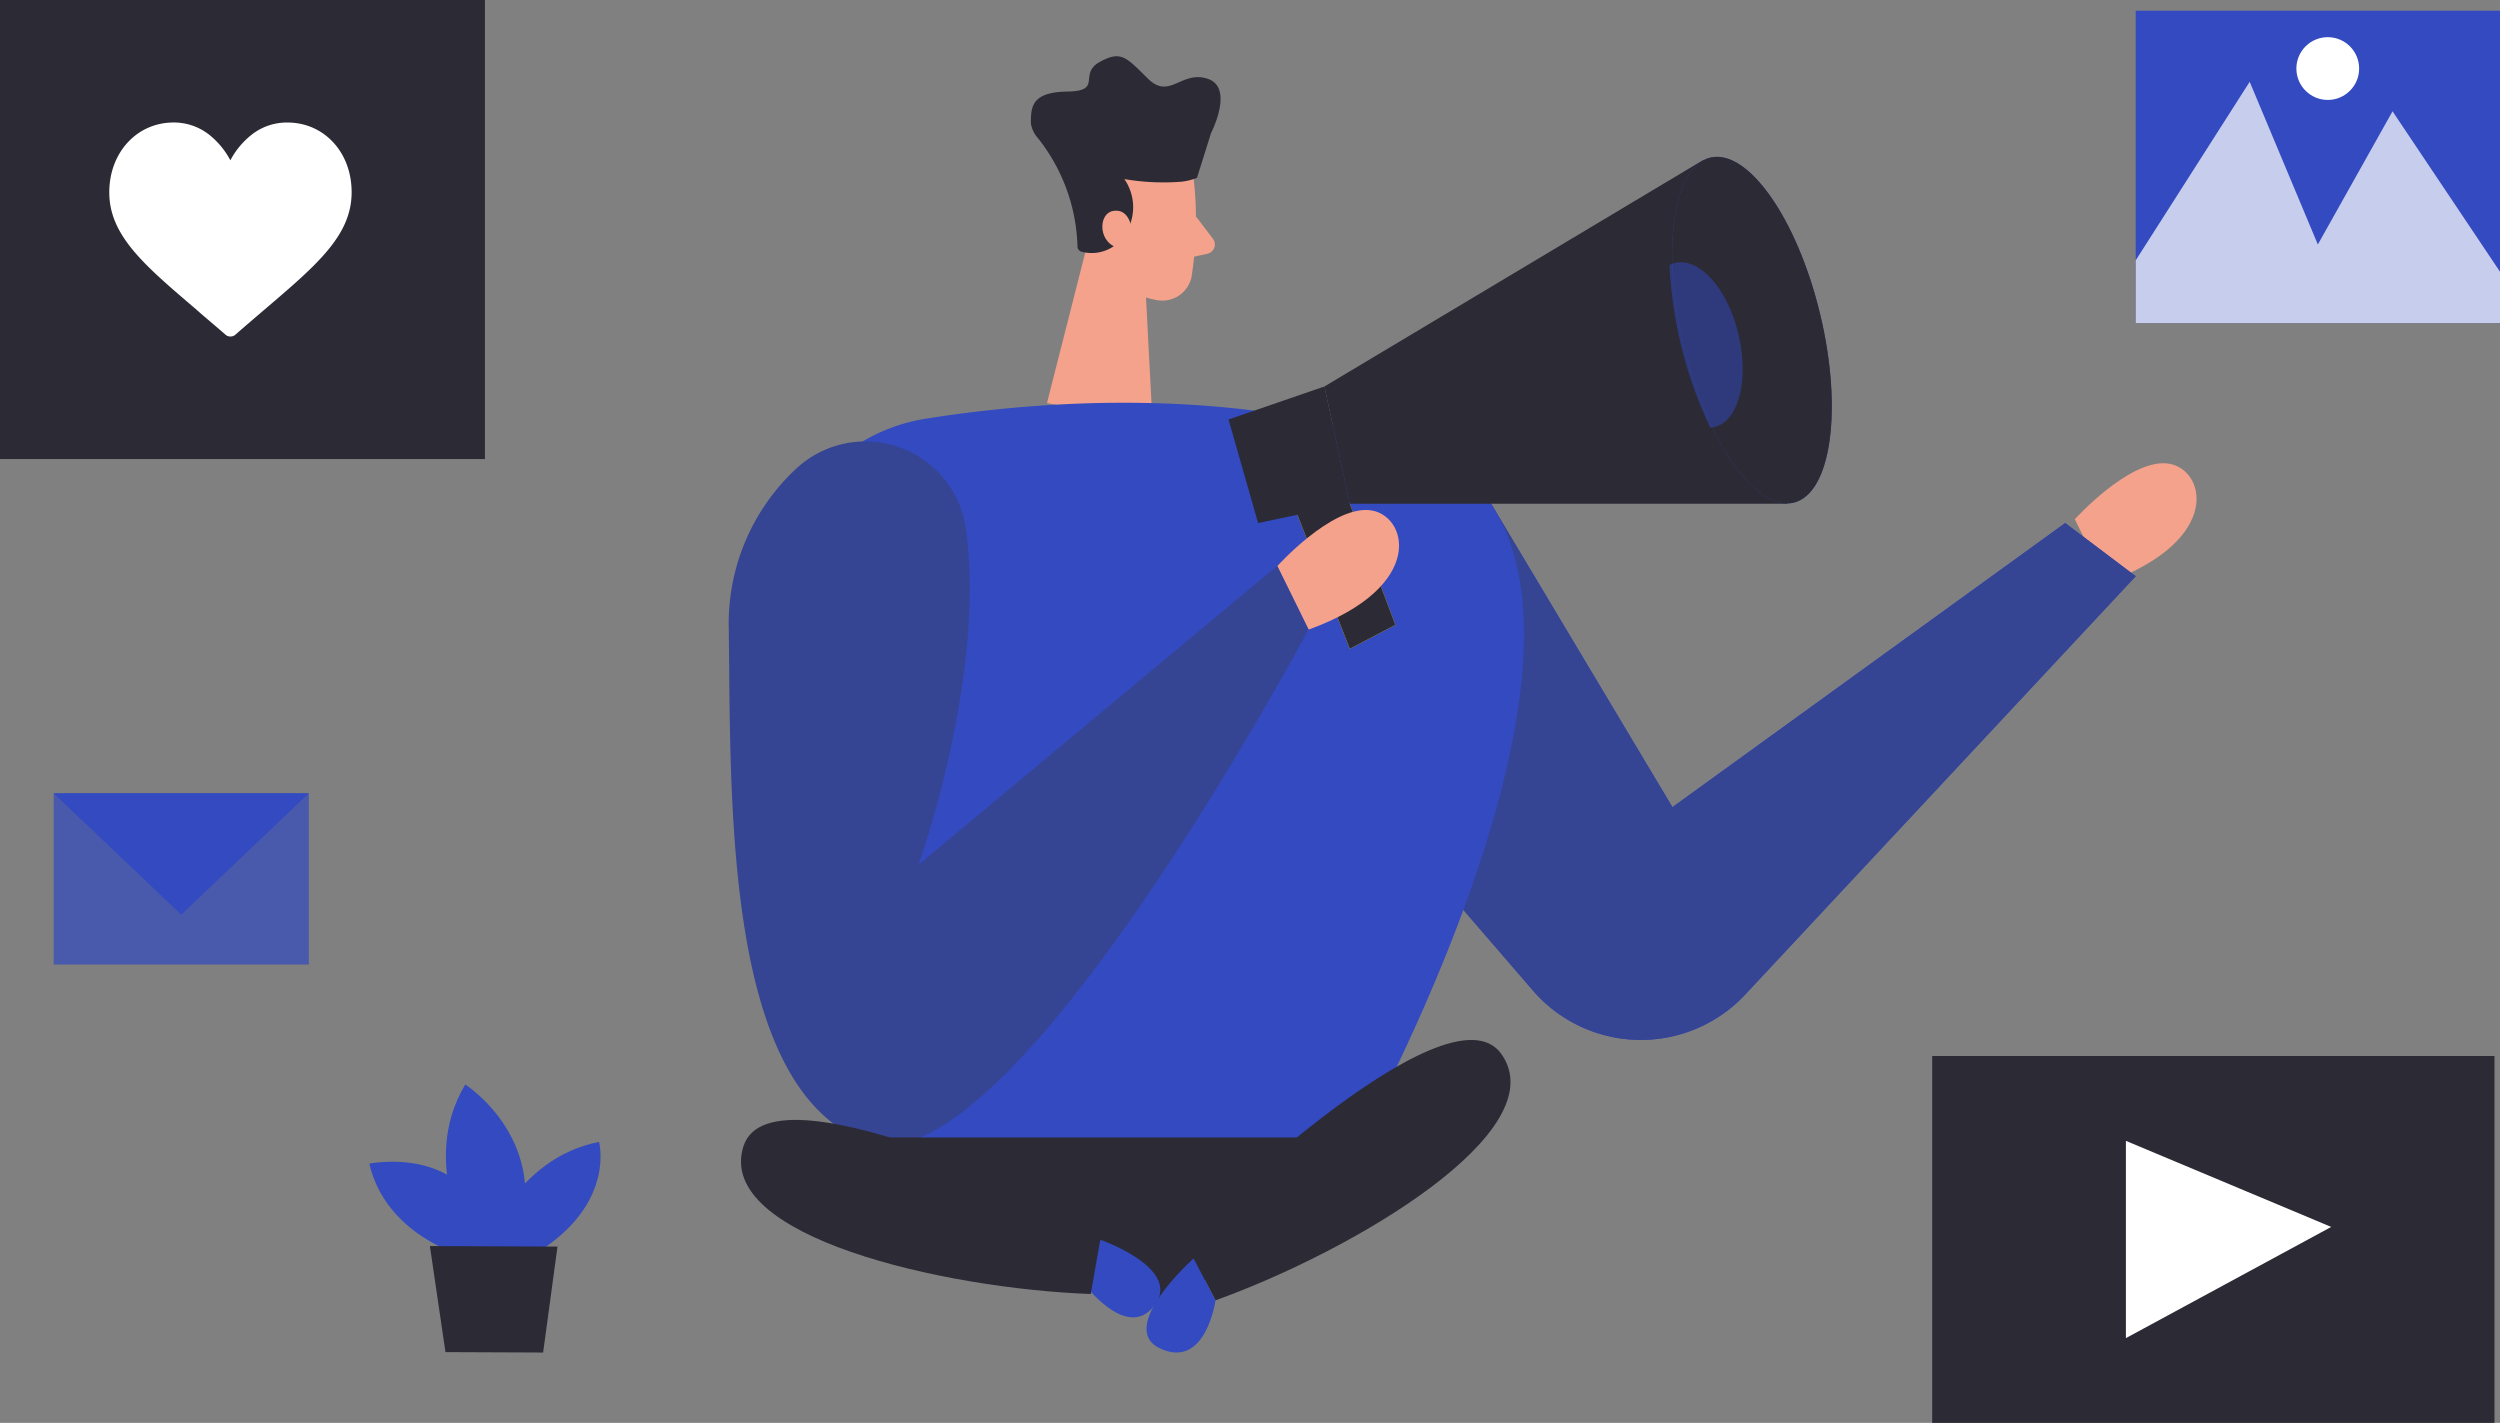 <svg xmlns="http://www.w3.org/2000/svg" width="220.926" height="125.742" viewBox="0 0 220.926 125.742"><rect x="0" y="0" width="220.926" height="125.742" fill="#808080" stroke="none"/><defs><style>.a,.h,.i{fill:#334ac0;}.b{fill:#2b2a35;}.c{fill:#f4a28c;}.d{fill:#354493;}.e{fill:#ffd200;}.f,.g{fill:#fff;}.g{opacity:0.72;}.h{opacity:0.52;}.i{opacity:0.7;}</style></defs><g transform="translate(-419.822 -619.18)"><path class="a" d="M218.639,203.346s-6.762-1.846-8.22-8.137c0,0,10.461-2.115,10.775,8.7Z" transform="translate(242.037 526.801)"/><path class="a" d="M220.065,202.065s-4.722-7.472-.568-14.451c0,0,7.958,5.059,4.424,14.466Z" transform="translate(241.439 527.402)"/><path class="a" d="M221.583,202.512s2.5-7.883,10.043-9.378c0,0,1.412,5.119-4.887,9.4Z" transform="translate(241.133 526.955)"/><path class="b" d="M216.249,203.151l1.375,9.37,8.63.037,1.27-9.363Z" transform="translate(241.564 526.145)"/><path class="c" d="M244.446,71.43s4.715-5.231,8.107-4.939,5.231,6.725-5.343,10.558Z" transform="translate(358.73 593.637)"/><rect class="a" width="32.191" height="27.607" transform="translate(608.557 620.125)"/><path class="a" d="M187.125,70.37l16.028,26.818,34.709-25.107,6.232,4.7-34.522,36.98a12.606,12.606,0,0,1-18.74-.359L173.645,93.482Z" transform="translate(364.463 593.32)"/><path class="d" d="M187.125,70.37l16.028,26.818,34.709-25.107,6.232,4.7-34.522,36.98a12.606,12.606,0,0,1-18.74-.359L173.645,93.482Z" transform="translate(364.463 593.32)"/><path class="c" d="M158.85,38.792a32.423,32.423,0,0,1-.2,8.7,2.638,2.638,0,0,1-3.161,1.98,5.806,5.806,0,0,1-4.655-4.252l-1.681-4.536a4.693,4.693,0,0,1,1.943-5.074C153.993,33.449,158.648,35.608,158.85,38.792Z" transform="translate(366.459 596.207)"/><path class="c" d="M149.84,42.6,145.611,59.23l9.325,1.681-.665-12.77Z" transform="translate(366.732 595.57)"/><path class="b" d="M148.183,44.156h0a.493.493,0,0,0,.389.471,3.467,3.467,0,0,0,3.871-1.636,4.356,4.356,0,0,0-.12-4.79,20.534,20.534,0,0,0,4.835.247,4.984,4.984,0,0,0,1.584-.359l1.248-3.968s2.055-3.975-.276-4.775-3.37,1.868-5.283,0-2.354-2.563-4.282-1.494.314,2.57-2.862,2.615-3.221,1.36-3.221,2.8a2.526,2.526,0,0,0,.628,1.323A16.073,16.073,0,0,1,148.183,44.156Z" transform="translate(366.857 596.805)"/><path class="c" d="M153.559,44.021s-.112-2.01-1.607-1.816-1.4,3.1.665,3.325Z" transform="translate(366.301 595.604)"/><path class="c" d="M159.85,42.743l1.494,1.973a.837.837,0,0,1-.493,1.33l-1.988.433Z" transform="translate(365.66 595.559)"/><path class="a" d="M119.536,75.689a15.826,15.826,0,0,1,13.248-13.622c10.386-1.644,26.9-2.8,42.592,2.242,25.593,8.22-4.857,62.58-4.857,62.58H133.008S116.076,103.157,119.536,75.689Z" transform="translate(368.883 594.107)"/><path class="e" d="M169.482,70.863l4.82,12.329,4.028-2.115L174.3,70.37Z" transform="translate(364.801 593.32)"/><path class="b" d="M169.482,70.863l4.82,12.329,4.028-2.115L174.3,70.37Z" transform="translate(364.801 593.32)"/><path class="c" d="M167.767,75.926s4.708-5.231,8.1-4.939,5.231,6.725-5.335,10.558Z" transform="translate(364.939 593.271)"/><path class="b" d="M172.287,57.34l33.431-19.988L213.19,67.7H174.529Z" transform="translate(364.572 595.996)"/><path class="b" d="M171.541,59.1l-8.474,2.914,2.615,9.154,8.1-1.711Z" transform="translate(365.32 594.234)"/><rect class="b" width="49.691" height="32.422" transform="translate(590.57 712.5)"/><rect class="b" width="42.853" height="40.567" transform="translate(419.822 619.18)"/><path class="f" d="M249.357,131.634v17.433l18.143-9.826Z" transform="translate(358.332 588.363)"/><path class="f" d="M71.187,33.718A5.029,5.029,0,0,0,68,34.816a7.061,7.061,0,0,0-1.853,2.242A7.166,7.166,0,0,0,64.3,34.816a5.044,5.044,0,0,0-3.168-1.1c-3.243,0-5.686,2.653-5.686,6.172,0,3.8,3.049,6.4,7.667,10.334.747.673,1.674,1.427,2.6,2.242a.635.635,0,0,0,.441.164.65.65,0,0,0,.441-.164c.919-.807,1.808-1.562,2.6-2.242,4.618-3.938,7.667-6.538,7.667-10.334C76.873,36.355,74.43,33.718,71.187,33.718Z" transform="translate(374.033 596.289)"/><path class="g" d="M243.9,42.579l10.067-15.773,6.024,14.378,6.6-11.768,9.5,14.181v4.535H243.9Z" transform="translate(364.66 599.6)"/><circle class="f" cx="2.773" cy="2.773" r="2.773" transform="translate(622.754 622.465)"/><path class="d" d="M135.937,71.933a8.967,8.967,0,0,0-14.945-5.163,18.681,18.681,0,0,0-5.978,14.242c.187,15.55-.374,40.582,12.142,45.252S166.23,81.012,166.23,81.012l-2.765-5.619L131.775,101.8S137.835,84.965,135.937,71.933Z" transform="translate(369.211 593.807)"/><ellipse class="d" cx="6.187" cy="15.684" rx="6.187" ry="15.684" transform="matrix(0.972, -0.235, 0.235, 0.972, 564.945, 634.563)"/><ellipse class="b" cx="6.187" cy="15.684" rx="6.187" ry="15.684" transform="matrix(0.972, -0.235, 0.235, 0.972, 564.945, 634.563)"/><path class="h" d="M206.238,48.071a2.518,2.518,0,0,0-.486.187,37.563,37.563,0,0,0,3.609,14.362,2.145,2.145,0,0,0,.374-.052c2.13-.516,3.071-4.177,2.107-8.22S208.368,47.555,206.238,48.071Z" transform="translate(361.602 594.348)"/><rect class="i" width="22.55" height="15.131" transform="translate(424.566 689.285)"/><path class="a" d="M35.734,88.583,47.009,99.307,58.284,88.583Z" transform="translate(388.828 600.701)"/><g transform="translate(485.303 711.082)"><path class="b" d="M138.539,197.085l21.512,5.8,19.084-9.682,2.9-5.167H132.2Z" transform="translate(-123.55 -179.421)"/><path class="a" d="M160.124,199.1s7.241,2.536,4.759,5.806-6.418-2.162-6.418-2.162Z" transform="translate(-128.341 -181.438)"/><path class="b" d="M153.594,195.468s-29.235-14.958-31.757-6.99,17.677,12.571,30.69,13.047Z" transform="translate(-121.621 -179.075)"/><path class="b" d="M169.416,195.068s23.34-23.116,28.127-16.317-13.01,17.347-25.271,21.756Z" transform="translate(-130.339 -177.499)"/><path class="a" d="M169.612,201.117s-6.915,6.16-2.91,7.975,4.847-4.276,4.847-4.276Z" transform="translate(-129.617 -181.808)"/></g></g></svg>
